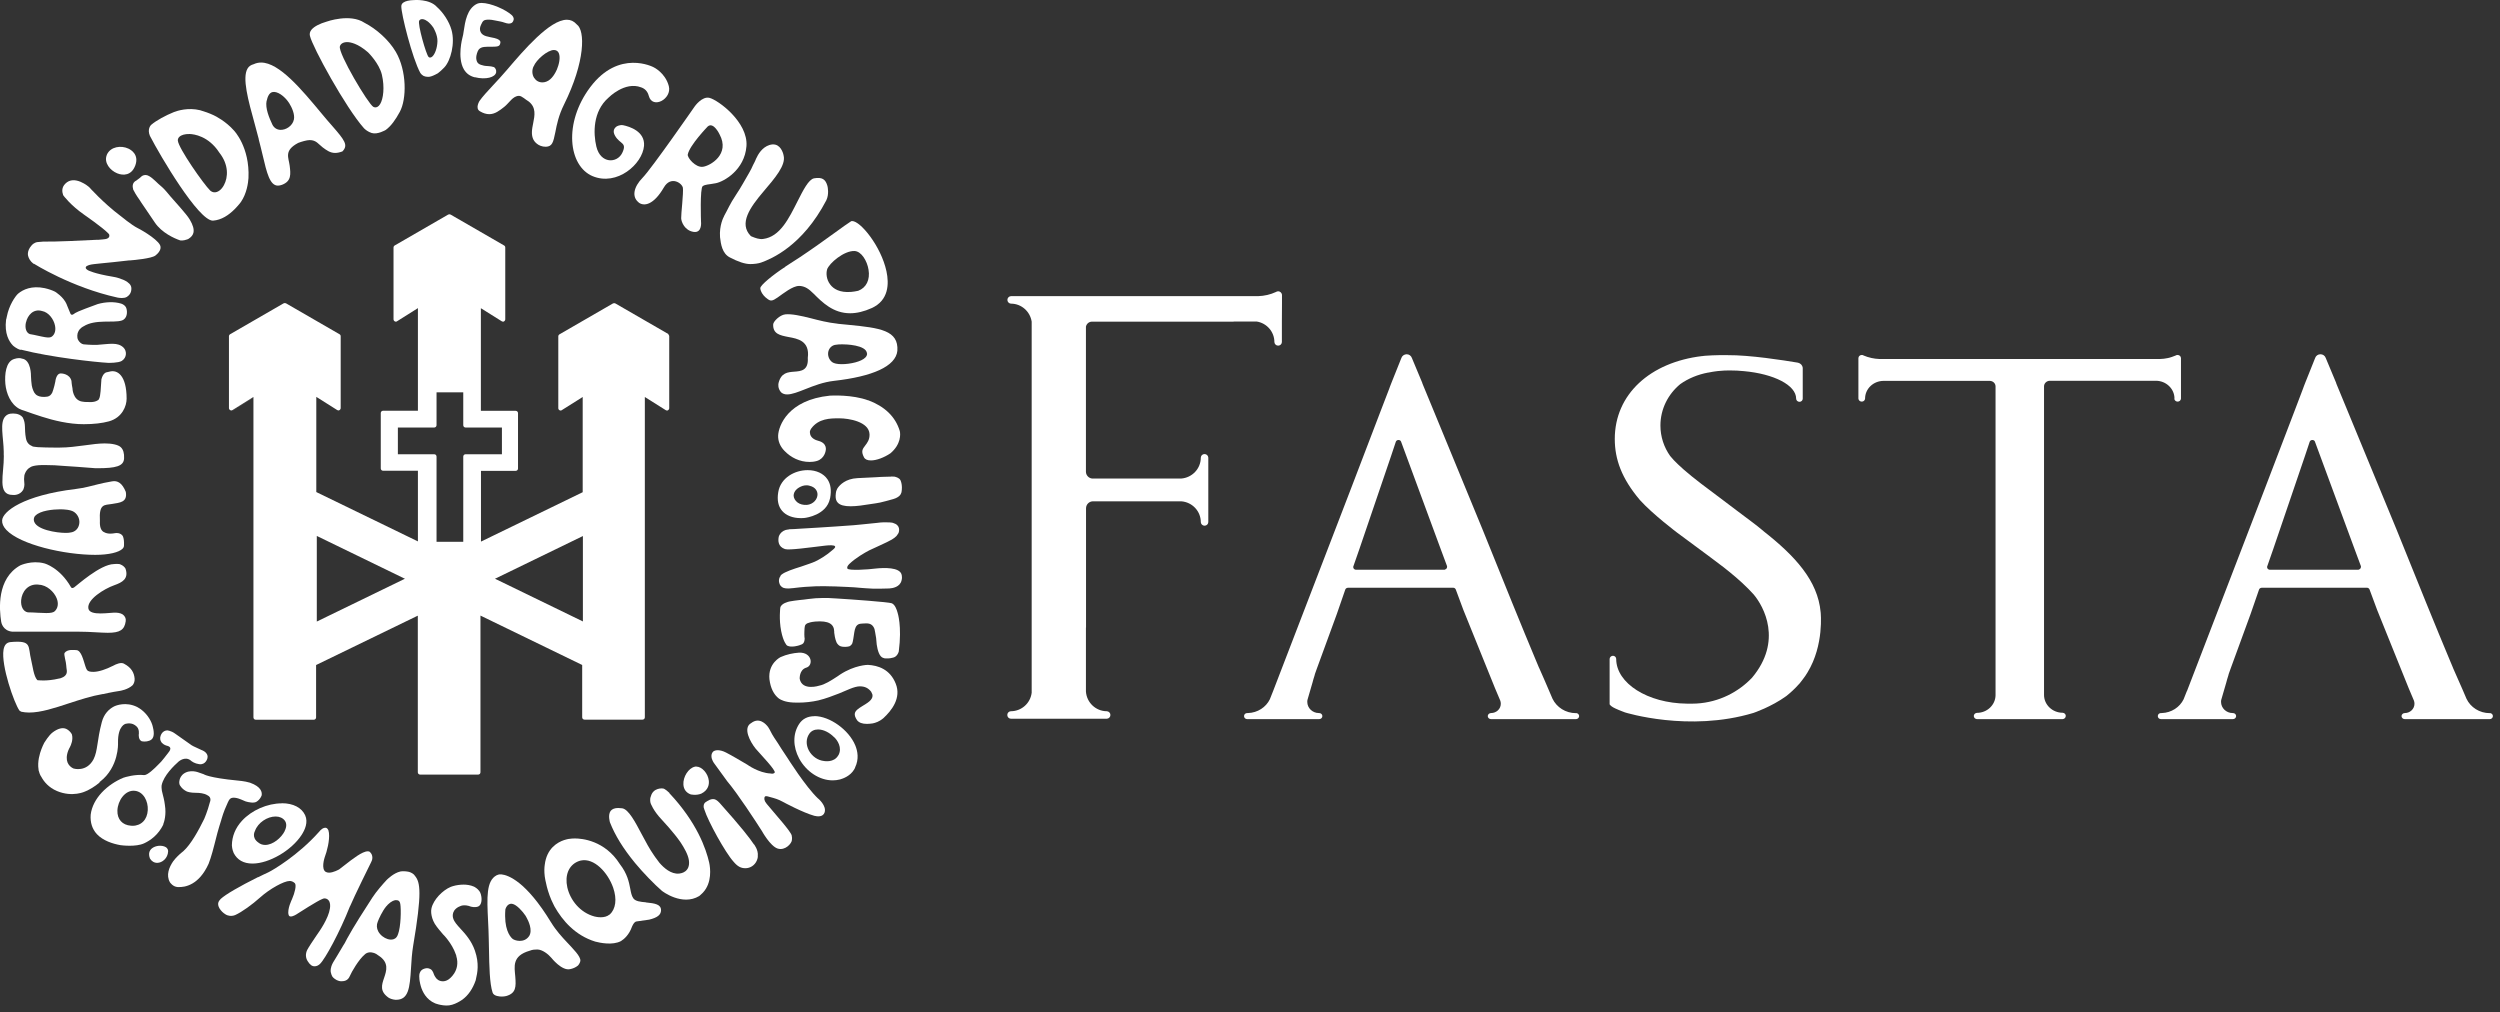 <svg width="247" height="100" viewBox="0 0 247 100" fill="none" xmlns="http://www.w3.org/2000/svg">
<rect x="0" y="0" width="247" height="100" fill="#333333" stroke="none"/>
<path d="M155.71 70.46C154.68 70.46 153.8 69.88 153.39 69.04L153 68.13L152.56 67.11C152.41 66.79 152.26 66.42 152.08 66.02L152.04 65.94C151.94 65.71 151.84 65.46 151.73 65.2C150.51 62.3 148.47 57.27 146.48 52.32L142.16 41.83C142.16 41.83 141.92 41.24 141.62 40.52C141.24 39.61 140.78 38.48 140.6 38.05L140.53 37.88V37.85L139.49 35.36C139.42 35.15 139.21 35 138.98 35C138.75 35 138.53 35.15 138.46 35.36L137.5 37.76C137.45 37.88 137.39 38.02 137.34 38.17C137.31 38.25 137.28 38.33 137.25 38.42L136.4 40.63L133.49 48.24L125.79 68.26C125.79 68.26 125.77 68.3 125.77 68.31L125.46 69.09C125.08 69.87 124.26 70.42 123.3 70.45H123.22C123.05 70.45 122.91 70.58 122.91 70.75C122.91 70.92 123.05 71.05 123.22 71.05H130.33C130.51 71.05 130.65 70.92 130.65 70.75C130.65 70.58 130.51 70.45 130.33 70.45H130.31C129.68 70.45 129.16 69.96 129.16 69.35C129.16 69.28 129.16 69.21 129.18 69.14L129.68 67.42C129.73 67.21 129.8 66.99 129.87 66.77L129.92 66.58C129.97 66.43 130.02 66.28 130.08 66.13L132.08 60.66L132.91 58.26C132.94 58.15 133.05 58.08 133.17 58.07H143.59C143.7 58.07 143.79 58.15 143.83 58.24L144.58 60.26L147.71 68L148.23 69.23C148.26 69.32 148.28 69.42 148.28 69.53C148.28 70.04 147.85 70.45 147.31 70.45C147.14 70.45 146.99 70.59 146.99 70.75C146.99 70.91 147.13 71.05 147.31 71.05H147.33H155.71C155.88 71.05 156.02 70.91 156.02 70.75C156.02 70.59 155.88 70.45 155.71 70.45V70.46ZM142.76 56.29H133.94C133.8 56.27 133.7 56.16 133.7 56.03C133.7 56.02 133.7 56 133.7 55.99L134.32 54.21L137.44 45.05L137.91 43.64C137.95 43.54 138.05 43.47 138.17 43.47C138.29 43.47 138.38 43.53 138.42 43.62L138.97 45.11L142.32 54.19L142.97 55.94C142.97 55.94 142.97 55.98 142.97 56.01C142.97 56.14 142.88 56.25 142.75 56.27L142.76 56.29Z" fill="white"/>
<path d="M246 70.46C244.97 70.46 244.09 69.88 243.69 69.04L243.3 68.13L242.85 67.11C242.71 66.79 242.55 66.42 242.37 66.02L242.34 65.94C242.24 65.71 242.14 65.46 242.03 65.2C240.81 62.3 238.77 57.27 236.78 52.32L232.45 41.83C232.45 41.83 232.21 41.24 231.91 40.52C231.53 39.61 231.07 38.48 230.89 38.05L230.82 37.88V37.85L229.78 35.36C229.71 35.15 229.5 35 229.26 35C229.02 35 228.81 35.15 228.74 35.36L227.78 37.76C227.73 37.88 227.68 38.02 227.62 38.17C227.59 38.25 227.56 38.33 227.53 38.42L226.69 40.63L223.78 48.24L216.08 68.26C216.08 68.26 216.06 68.3 216.05 68.31L215.74 69.09C215.36 69.87 214.54 70.42 213.58 70.45H213.5C213.33 70.45 213.19 70.58 213.19 70.75C213.19 70.92 213.33 71.05 213.5 71.05H220.61C220.78 71.05 220.93 70.92 220.93 70.75C220.93 70.58 220.79 70.45 220.61 70.45H220.59C219.96 70.45 219.44 69.96 219.44 69.35C219.44 69.28 219.44 69.21 219.46 69.14L219.96 67.42C220.01 67.21 220.08 66.99 220.15 66.77L220.2 66.58C220.25 66.43 220.3 66.28 220.36 66.13L222.36 60.66L223.19 58.26C223.22 58.15 223.33 58.08 223.45 58.07H233.87C233.98 58.07 234.07 58.15 234.11 58.24L234.86 60.26L237.98 68L238.5 69.23C238.53 69.32 238.55 69.42 238.55 69.53C238.55 70.04 238.12 70.45 237.59 70.45C237.42 70.45 237.27 70.59 237.27 70.75C237.27 70.91 237.41 71.05 237.59 71.05C237.59 71.05 237.6 71.05 237.61 71.05H245.99C246.16 71.05 246.3 70.91 246.3 70.75C246.3 70.59 246.16 70.45 245.99 70.45L246 70.46ZM233.05 56.29H224.23C224.09 56.27 223.99 56.16 223.99 56.03C223.99 56.02 223.99 56 223.99 55.99L224.61 54.21L227.73 45.05L228.2 43.64C228.24 43.54 228.34 43.47 228.46 43.47C228.58 43.47 228.67 43.53 228.71 43.62L229.26 45.11L232.61 54.19L233.26 55.94C233.26 55.94 233.26 55.98 233.26 56.01C233.26 56.14 233.17 56.25 233.04 56.27L233.05 56.29Z" fill="white"/>
<path d="M174.22 52.46C173.44 51.8 172.56 51.18 171.59 50.44L170.24 49.42C168.6 48.2 167.33 47.25 166.37 46.41C166.16 46.23 165.97 46.05 165.79 45.88C165.49 45.6 165.23 45.32 165.01 45.05C164.4 44.19 164.05 43.15 164.05 42.04C164.05 40.41 164.81 38.94 166.01 37.95C166.8 37.39 167.75 37 168.76 36.81H168.79C168.93 36.78 169.08 36.75 169.22 36.73C169.29 36.72 169.35 36.71 169.42 36.7C169.52 36.68 169.63 36.67 169.73 36.66C170.18 36.61 170.61 36.6 170.85 36.6H170.89C171.38 36.6 171.85 36.62 172.31 36.67C175.26 36.94 177.46 38.05 177.46 39.39C177.46 39.56 177.61 39.7 177.79 39.7C177.97 39.7 178.11 39.56 178.11 39.39V38V36.45C178.11 36.45 178.11 36.41 178.11 36.39C178.11 36.37 178.11 36.35 178.11 36.33C178.08 36.09 177.9 35.9 177.66 35.84C177.63 35.84 177.6 35.83 177.56 35.82C176.25 35.6 172.88 35.07 170.69 35.09C169.47 35.07 168.59 35.14 168.46 35.15C168.38 35.15 168.3 35.17 168.23 35.18C168.19 35.18 168.17 35.18 168.17 35.18C163.04 35.79 159.54 38.95 159.54 43.37C159.54 45.37 160.21 47.26 162.02 49.4C163.29 50.81 165.68 52.61 165.68 52.61L168.3 54.55L168.37 54.6C169.16 55.21 171.16 56.58 172.74 58.18C172.92 58.36 173.09 58.54 173.26 58.73C174.27 59.93 176.14 63.33 173.1 66.96C171.79 68.34 169.88 69.38 167.61 69.51H167.59C167.47 69.51 167.36 69.52 167.24 69.52H166.8C166.8 69.52 166.77 69.52 166.76 69.52H166.66C162.79 69.48 159.68 67.51 159.68 65.1C159.68 64.93 159.53 64.79 159.36 64.79C159.19 64.79 159.04 64.93 159.03 65.1V69.59C159.14 69.75 159.31 69.86 159.58 69.99C159.81 70.1 160.04 70.19 160.27 70.28C160.27 70.28 160.37 70.32 160.56 70.39C160.57 70.39 166.85 72.36 173.23 70.44C173.26 70.43 174.99 69.85 176.49 68.77C176.91 68.43 177.32 68.06 177.7 67.63C177.72 67.61 177.73 67.6 177.75 67.58C177.75 67.58 177.85 67.48 178 67.27C178.03 67.22 178.07 67.18 178.1 67.14C178.28 66.91 178.44 66.68 178.58 66.44C180.24 63.73 179.88 60.49 179.88 60.49C179.6 57.37 177.36 54.93 174.21 52.46H174.22Z" fill="white"/>
<path d="M121.89 31.77H124.18C125.16 31.93 125.91 32.78 125.91 33.8C125.92 33.99 126.08 34.15 126.28 34.15C126.48 34.15 126.64 34 126.65 33.8V31.77C126.65 31.13 126.66 30.49 126.66 29.97C126.66 29.95 126.66 29.94 126.66 29.92C126.66 29.91 126.66 29.89 126.66 29.88V29.16C126.66 28.95 126.49 28.78 126.28 28.78C126.2 28.78 126.12 28.81 126.06 28.85C125.52 29.1 124.93 29.24 124.3 29.26H99.88C99.69 29.27 99.53 29.43 99.53 29.63C99.53 29.83 99.69 29.99 99.88 30C100.92 30 101.78 30.78 101.93 31.78V68.44C101.81 69.47 100.93 70.27 99.87 70.27C99.67 70.28 99.52 70.44 99.52 70.64C99.52 70.84 99.67 71 99.87 71.01H109.36C109.55 71 109.71 70.84 109.71 70.64C109.71 70.44 109.55 70.28 109.36 70.27C108.26 70.27 107.36 69.41 107.29 68.32V62H107.3V53.26V50.22C107.3 49.85 107.59 49.55 107.95 49.53H116.71C117.79 49.61 118.64 50.5 118.64 51.59C118.65 51.78 118.81 51.94 119.01 51.94C119.21 51.94 119.37 51.79 119.38 51.59V49.51V49.38V47.56V47.28V45.21C119.37 45.02 119.21 44.86 119.01 44.86C118.81 44.86 118.65 45.01 118.64 45.21C118.64 46.31 117.78 47.2 116.7 47.28H107.9C107.56 47.24 107.3 46.96 107.29 46.62V32.39C107.29 32.39 107.29 32.3 107.29 32.27C107.35 32 107.57 31.8 107.85 31.78H121.87L121.89 31.77Z" fill="white"/>
<path d="M214.82 39.38C214.83 39.55 214.97 39.68 215.15 39.68C215.33 39.68 215.47 39.55 215.48 39.38V35.39C215.48 35.21 215.33 35.07 215.14 35.07C215.07 35.07 215 35.09 214.94 35.13C214.46 35.34 213.94 35.46 213.39 35.47H185.69C185.14 35.45 184.61 35.33 184.14 35.13C184.08 35.09 184.02 35.07 183.95 35.07C183.76 35.07 183.61 35.21 183.61 35.39V39.38C183.62 39.54 183.76 39.68 183.94 39.68C184.12 39.68 184.26 39.55 184.27 39.38C184.27 38.41 185.09 37.63 186.11 37.63H196.58C196.9 37.63 197.16 37.87 197.16 38.18V68.7C197.14 69.65 196.33 70.43 195.32 70.43C195.15 70.44 195.01 70.58 195.01 70.74C195.01 70.9 195.15 71.04 195.32 71.05H203.79C203.96 71.04 204.1 70.9 204.1 70.73C204.1 70.56 203.96 70.43 203.79 70.42C202.78 70.42 201.95 69.63 201.95 68.66V38.17C201.95 37.87 202.21 37.62 202.53 37.62H213C214.01 37.62 214.84 38.41 214.84 39.38H214.82Z" fill="white"/>
<path d="M25.56 13.76C25.71 14.31 25.83 14.84 25.95 15.33C26.36 17.08 26.66 18.34 27.46 18.34C27.58 18.34 27.72 18.31 27.86 18.26C28.81 17.9 28.72 17.19 28.62 16.37C28.52 15.56 28.03 14.88 29.46 14.12C29.8 13.99 30.31 13.84 30.6 13.84C31.25 13.84 31.47 14.25 31.88 14.56C32.26 14.84 32.61 15.11 33.11 15.11C33.33 15.11 33.56 15.06 33.83 14.96C34.43 14.34 34.07 13.87 32.77 12.38C32.47 12.04 32.13 11.65 31.77 11.21C29.81 8.85 27.59 6.18 25.8 6.18C25.55 6.18 25.3 6.23 25.07 6.34C24.78 6.42 24.59 6.55 24.46 6.77C23.91 7.69 24.52 9.91 25.17 12.26C25.3 12.75 25.44 13.25 25.57 13.76H25.56ZM26.35 9.96C26.43 9.57 26.59 9.18 26.91 9.1C27.36 8.98 28.09 9.45 28.57 10.19C28.85 10.63 29.14 11.31 29.04 11.8C28.91 12.44 28.25 12.85 27.71 12.83C27.36 12.82 27.07 12.63 26.91 12.31C26.6 11.65 26.19 10.69 26.34 9.96H26.35Z" fill="white"/>
<path d="M77.59 26.36C76.41 27.12 75.1 28.19 75.12 28.47V28.52C75.12 28.52 75.17 29.08 75.85 29.55C76.13 29.75 76.29 29.77 76.83 29.39C77.4 28.99 78.31 28.25 78.95 28.25C79.01 28.25 79.07 28.25 79.12 28.26C79.55 28.32 79.88 28.51 80.39 29.02C81.25 29.88 82.32 30.95 83.99 30.95C84.65 30.95 85.37 30.78 86.12 30.44C87.81 29.68 87.85 28.04 87.58 26.79C87.05 24.34 85.02 21.84 84.19 21.84C84.14 21.84 84.09 21.85 84.06 21.88C83.76 22.07 83.2 22.47 82.5 22.98C81.5 23.7 80.27 24.59 79.05 25.4C78.23 25.94 77.77 26.23 77.58 26.35L77.59 26.36ZM81.71 26.63C81.93 25.99 83.4 24.76 84.42 24.8C85.1 24.82 85.67 25.77 85.81 26.64C85.98 27.64 85.59 28.43 84.79 28.73C84.53 28.79 84.3 28.82 84.1 28.84C82.93 28.94 82.33 28.51 82.04 28.13C81.61 27.59 81.62 26.92 81.72 26.63H81.71Z" fill="white"/>
<path d="M16.5 83.79C16.36 83.65 16.11 83.56 15.82 83.56C15.41 83.56 15.03 83.73 14.85 83.99C14.7 84.21 14.69 84.48 14.81 84.81C14.97 85.09 15.23 85.25 15.53 85.25C16.02 85.25 16.58 84.8 16.61 84.12C16.61 83.99 16.58 83.88 16.49 83.8L16.5 83.79Z" fill="white"/>
<path d="M11.57 17.12C12.19 17.38 12.98 17.32 13.34 16.41C13.35 16.38 13.36 16.35 13.38 16.31C13.74 15.26 12.94 14.8 12.68 14.68C11.95 14.34 10.93 14.49 10.57 15.26C10.55 15.3 10.54 15.33 10.53 15.37C10.28 16.09 10.87 16.83 11.57 17.12Z" fill="white"/>
<path d="M63.09 20C63.62 20.42 64.58 20.26 65.59 18.52C66.27 17.34 67.39 18.08 67.47 18.56C67.54 19.04 67.28 21.21 67.3 21.57C67.32 21.93 67.64 22.77 68.52 22.91C69.41 23.05 69.26 21.88 69.26 21.88C69.26 21.88 69.14 18.58 69.43 18.39C69.72 18.2 69.97 18.25 70.73 18.1C71.5 17.95 73.57 16.81 73.75 14.44C73.93 12.07 70.95 9.88 70.1 9.67C69.36 9.48 68.64 10.51 68.64 10.51C68.64 10.51 64.39 16.64 63.49 17.56C62.59 18.48 62.41 19.45 63.09 19.99V20ZM69.93 12.49C70.5 12.01 71.09 13.27 71.09 13.27C72.16 15.24 70.17 16.39 69.44 16.48C68.71 16.57 67.9 15.58 67.95 15.27C68.12 14.36 69.92 12.5 69.92 12.5L69.93 12.49Z" fill="white"/>
<path d="M71.54 21.36C71.5 21.43 71.05 22.25 71.14 23.44C71.22 24.12 71.35 25.04 72.1 25.43C72.92 25.86 73.6 26.09 74.13 26.09C74.54 26.09 74.94 26.03 75.2 25.94C76.2 25.58 79.28 24.31 81.64 19.79C81.93 19.18 81.78 18.49 81.75 18.37C81.56 17.7 81.22 17.48 80.42 17.62C79.88 17.74 79.36 18.78 78.8 19.88C77.94 21.58 77.07 23.4 75.39 23.61C75.02 23.66 74.63 23.52 74.23 23.35L74.17 23.31C72.98 22.09 74.08 20.51 75.46 18.89C76.54 17.62 77.67 16.32 77.42 15.36C77.41 15.3 77.39 15.25 77.38 15.19C77.27 14.83 76.93 14.04 76.01 14.33C75.31 14.56 74.91 15.21 74.69 15.7C74.63 15.89 74.41 16.29 74.41 16.29C74.3 16.56 74.16 16.82 74 17.1C73.65 17.69 73.24 18.47 72.71 19.26C72.09 20.19 71.93 20.65 71.53 21.36H71.54Z" fill="white"/>
<path d="M68.79 75.73C68.79 75.73 68.69 75.73 68.65 75.75C68.02 75.89 67.47 76.75 67.52 77.52C67.55 77.98 67.79 78.31 68.22 78.48C68.25 78.49 68.77 78.62 69.29 78.41C70.01 78.05 70.07 77.47 70.03 77.12C69.95 76.41 69.35 75.74 68.8 75.74L68.79 75.73Z" fill="white"/>
<path d="M25.01 39.29L23.04 40.53C23.04 40.53 22.96 40.57 22.91 40.57C22.87 40.57 22.83 40.57 22.8 40.54C22.8 40.54 22.87 40.57 22.91 40.57C22.95 40.57 23 40.56 23.03 40.53L25 39.29L25.09 39.23L25 39.28L25.01 39.29Z" fill="white"/>
<path d="M21.01 21.8H21.04C21.89 21.74 22.61 21.24 23.18 20.67C23.25 20.59 23.35 20.49 23.48 20.35C23.6 20.22 23.7 20.09 23.8 19.96C24.38 19.12 24.52 18.07 24.55 17.59C24.69 14.51 23.11 12.89 23.11 12.89C22.32 11.99 21.3 11.47 21.1 11.38C20.65 11.17 20.19 11.01 19.77 10.89C18.59 10.6 17.53 10.94 17.19 11.07C16.37 11.4 15.44 11.9 14.93 12.34C14.87 12.4 14.54 12.77 14.81 13.42C15.85 15.44 19.61 21.8 21.03 21.8H21.01ZM17.71 13.53C17.91 13.33 18.28 13.23 18.73 13.24C19.15 13.25 20.6 13.43 21.67 15.08C22.62 16.28 22.54 17.52 22.13 18.28C21.89 18.74 21.52 19.02 21.18 19C21.03 19 20.89 18.93 20.77 18.83C20.12 18.2 17.63 14.64 17.57 13.89C17.56 13.76 17.61 13.63 17.71 13.53Z" fill="white"/>
<path d="M36.72 13.14C37.3 13.32 38.09 12.85 38.11 12.84C38.65 12.44 39.07 11.84 39.49 11.07C40.2 9.79 40.19 6.98 39.11 5.13C38.43 3.96 37.17 2.84 36.01 2.25C34.6 1.31 32.31 2.12 32.23 2.15C31.62 2.33 31.05 2.6 30.77 2.94C30.62 3.13 30.57 3.33 30.62 3.54C30.87 4.65 34.16 10.65 35.96 12.67C36.1 12.81 36.35 13.02 36.72 13.14ZM34.29 4.16C34.6 4.16 35.34 4.28 36.36 5.17C36.42 5.23 37.46 6.26 37.73 7.38C38.02 8.62 37.87 9.77 37.56 10.28C37.4 10.55 37.21 10.61 37.09 10.61C37.02 10.61 36.95 10.59 36.89 10.56C36.39 10.3 33.39 5.25 33.58 4.58C33.65 4.32 33.92 4.16 34.3 4.16H34.29Z" fill="white"/>
<path d="M42.01 7.56C42.31 7.6 42.47 7.68 43.26 7.24C43.47 7.09 43.67 6.89 43.89 6.67C44.53 6 44.98 4.27 44.61 2.96C44.38 2.13 43.79 1.24 43.17 0.69C42.45 -0.12 40.92 -1.83005e-06 40.86 0.01C40.45 0.02 40.06 0.1 39.84 0.26C39.72 0.35 39.66 0.46 39.65 0.6C39.62 1.34 40.74 5.77 41.52 7.19C41.54 7.22 41.72 7.51 42.01 7.55V7.56ZM41.43 2.03C41.5 1.9 41.67 1.86 41.86 1.91C42.02 1.95 42.39 2.12 42.81 2.72C42.83 2.76 43.24 3.44 43.22 4.07C43.2 4.76 42.97 5.34 42.73 5.57C42.61 5.69 42.5 5.69 42.44 5.68C42.41 5.68 42.37 5.65 42.34 5.62C42.11 5.41 41.23 2.35 41.42 2.03H41.43Z" fill="white"/>
<path d="M46.92 7.63C48 7.9 48.93 7.64 49.02 7.15C49.06 6.93 48.94 6.68 48.77 6.62C48.45 6.51 48.02 6.54 47.82 6.49C47.37 6.38 47.09 6.31 47.05 5.74C47.03 5.51 47.18 5.02 47.31 4.88C47.58 4.58 48.03 4.62 48.56 4.62C49.27 4.62 49.39 4.56 49.44 4.2C49.47 4.03 49.26 3.85 48.86 3.76C48.25 3.62 47.7 3.6 47.49 3.17C47.39 2.96 47.39 2.74 47.52 2.46C47.72 2.04 47.76 1.94 48.34 1.94C48.61 1.94 49.14 2.08 49.42 2.12C49.69 2.16 50.04 2.33 50.25 2.33C50.59 2.33 50.69 2.17 50.74 1.98C50.81 1.76 50.64 1.57 50.58 1.51C50.01 0.97 48.5 0.29 47.57 0.29C47.39 0.29 47.25 0.32 47.14 0.37C46.14 0.84 45.95 2.17 45.82 3.04C45.78 3.33 45.74 3.56 45.69 3.72C45.69 3.72 45.15 5.68 45.83 6.85C46.07 7.26 46.43 7.52 46.91 7.64L46.92 7.63Z" fill="white"/>
<path d="M48.7 8.44C48.16 9.02 47.67 9.55 47.37 9.98C47.37 9.99 46.92 10.7 47.41 10.99C47.74 11.19 48.05 11.28 48.34 11.28C48.9 11.28 49.35 10.93 49.83 10.55C50.3 10.18 50.67 9.47 51.28 9.47C51.56 9.47 51.95 9.87 52.24 10.03C52.99 10.62 52.83 11.41 52.68 12.16C52.56 12.75 52.45 13.33 52.72 13.83C52.78 13.94 53.14 14.5 53.93 14.5C54.56 14.47 54.66 14.09 54.87 13.05C55.01 12.32 55.19 11.41 55.72 10.34C57.84 6.07 57.82 3 56.99 2.42L56.96 2.39C56.69 2.09 56.38 1.95 56.01 1.95C54.32 1.95 51.77 4.93 50.09 6.9C49.61 7.46 49.14 7.97 48.72 8.42L48.7 8.44ZM52.73 6.55C52.97 5.92 54.09 4.94 54.73 4.94C54.95 4.94 55.13 5.05 55.21 5.25C55.39 5.69 55.23 6.37 55.02 6.87C54.89 7.16 54.54 7.87 53.97 8.07C53.84 8.12 53.71 8.14 53.58 8.14C53.25 8.14 52.96 7.98 52.77 7.69C52.56 7.36 52.54 6.92 52.72 6.55H52.73Z" fill="white"/>
<path d="M58.54 17.4C60.96 18.42 63.48 16.21 63.63 14.41C63.74 12.98 62.2 12.5 61.56 12.37C61.23 12.31 60.93 12.49 60.93 12.49C60.7 12.65 60.49 12.93 60.77 13.42C61.26 14.27 61.98 14.05 61.48 15.1C60.98 16.15 59.33 16.2 58.92 14.48C58.61 13.18 58.56 11.01 60.12 9.65C60.12 9.65 61.73 8.01 63.34 8.63C63.67 8.74 63.97 8.98 64.1 9.47C64.46 10.83 66.41 9.78 66.08 8.51C65.73 7.18 64.57 6.64 64.57 6.64C64.57 6.64 61.16 4.82 58.31 8.62C55.67 12.14 56.14 16.39 58.56 17.41L58.54 17.4Z" fill="white"/>
<path d="M82.75 31.98C81.8 31.88 80.9 31.65 80.1 31.44C79.15 31.2 78.18 30.99 77.58 31.06C77.04 31.12 76.4 31.76 76.39 32.05C76.36 32.99 77.04 33.13 77.92 33.3C78.78 33.46 80.03 33.66 79.81 35.36C79.89 36.61 79.14 36.67 78.49 36.72C77.82 36.77 77.18 36.82 76.92 37.84C76.89 37.98 76.84 38.38 77.17 38.76C77.33 38.9 77.52 38.97 77.77 38.97C78.24 38.97 78.85 38.73 79.56 38.45C80.39 38.12 81.34 37.75 82.39 37.63C86.2 37.2 88.5 36.2 88.66 34.66C88.79 32.64 86.98 32.4 83.8 32.09C83.47 32.06 83.13 32.02 82.78 31.99L82.75 31.98ZM85.67 34.92C85.67 35.02 85.65 35.17 85.5 35.32C85.11 35.73 84.01 35.98 83.17 35.98C82.72 35.98 82.4 35.91 82.22 35.78C81.89 35.53 81.74 35.09 81.85 34.69C81.95 34.34 82.24 34.09 82.6 34.06C82.74 34.03 82.97 34.02 83.23 34.02C83.47 34.02 85.62 34.05 85.66 34.94L85.67 34.92Z" fill="white"/>
<path d="M85.79 39.56C84.2 38.97 82.16 39.08 81.99 39.09C77.84 39.51 76.92 42.08 76.88 43.03C76.86 43.57 77.07 44.1 77.5 44.54C78.14 45.21 79.01 45.64 79.99 45.64C80.19 45.64 80.45 45.62 80.72 45.54C81.49 45.3 81.58 44.51 81.58 44.51C81.58 44.51 81.78 43.79 80.84 43.55C80.14 43.37 80.03 42.96 80.02 42.75C80.02 42.73 80.02 42.71 80.02 42.68C80.02 42.65 80.02 42.62 80.02 42.62C80.04 42.53 80.08 42.44 80.14 42.35C80.87 41.34 82.03 41.33 82.88 41.33H82.93C83.86 41.33 85.86 41.66 85.91 42.9C85.93 43.44 85.68 43.76 85.48 44.02C85.22 44.36 85.05 44.58 85.36 45.18C85.47 45.39 85.7 45.49 86.05 45.49C86.61 45.49 87.36 45.2 87.97 44.79C89.04 43.89 88.97 42.88 88.9 42.59C88.47 41.16 87.4 40.15 85.77 39.54L85.79 39.56Z" fill="white"/>
<path d="M79.79 46.45C78.53 46.45 77.12 47.2 76.89 48.63C76.76 49.41 76.89 50.03 77.27 50.47C77.66 50.93 78.32 51.19 79.11 51.19C79.25 51.19 79.38 51.19 79.52 51.17C79.66 51.15 81.65 50.89 82 49.27C82 49.24 82.01 49.22 82.02 49.19C82.16 48.44 82.07 47.82 81.75 47.35C81.36 46.78 80.65 46.45 79.8 46.45H79.79ZM79.69 49.88C79.36 49.91 79.03 49.82 78.79 49.64C78.56 49.46 78.42 49.22 78.41 48.97C78.41 48.76 78.5 48.52 78.73 48.32C78.73 48.32 79.33 47.78 80.01 48C80.55 48.13 80.76 48.51 80.77 48.83C80.78 49.3 80.38 49.83 79.69 49.89V49.88Z" fill="white"/>
<path d="M47.2 87.86C47.12 87.78 47.02 87.71 46.92 87.65C46.89 87.63 46.86 87.62 46.83 87.6C46.48 87.44 46.07 87.4 45.81 87.4C45.46 87.4 45.09 87.45 44.75 87.55C44.68 87.57 44.61 87.6 44.54 87.62C43.72 87.96 42.82 88.89 42.63 89.74C42.62 89.81 42.61 89.88 42.6 89.95V89.99C42.6 89.99 42.54 90.78 43.16 91.57C43.29 91.75 43.45 91.93 43.66 92.18L43.75 92.29C43.75 92.29 44.65 93.15 45.05 94.33C45.06 94.36 45.07 94.39 45.08 94.42V94.45C45.54 95.95 44.33 96.76 44.33 96.76C43.84 97.1 43.42 96.9 43.3 96.83L43.28 96.81C42.97 96.62 42.84 96.18 42.84 96.18C42.8 96.06 42.75 95.98 42.71 95.92C42.71 95.92 42.69 95.88 42.65 95.84C42.63 95.82 42.62 95.81 42.62 95.81C42.5 95.71 42.25 95.58 41.88 95.72C41.56 95.84 41.46 96.09 41.43 96.3C41.41 96.46 41.43 96.58 41.43 96.58C41.43 96.7 41.44 96.81 41.46 96.92C41.49 97.1 41.53 97.28 41.58 97.45C41.74 97.99 42.12 98.77 42.99 99.13C43.02 99.14 43.04 99.15 43.07 99.16C43.15 99.19 43.24 99.22 43.34 99.24C43.59 99.3 43.98 99.38 44.38 99.33C44.78 99.28 45.19 99.07 45.44 98.92C45.52 98.88 45.59 98.83 45.66 98.78C45.68 98.77 45.69 98.76 45.69 98.76C46.27 98.33 46.71 97.69 47 96.85L47.03 96.7C47.16 96.14 47.37 95.21 46.92 93.92C46.58 92.94 45.98 92.28 45.5 91.76C45.16 91.39 44.88 91.08 44.78 90.75C44.78 90.75 44.51 90.07 45.25 89.63C45.28 89.61 45.31 89.6 45.35 89.58C45.37 89.58 45.38 89.56 45.4 89.56C45.42 89.56 45.43 89.55 45.45 89.54C45.45 89.54 45.83 89.3 46.54 89.58C46.65 89.61 46.86 89.65 47.13 89.6C47.54 89.52 47.62 89.03 47.56 88.6C47.51 88.29 47.44 88.09 47.22 87.88L47.2 87.86Z" fill="white"/>
<path d="M27.85 79.37C26.41 79.37 24.86 80.05 23.9 81.1C23.25 81.81 22.92 82.64 22.91 83.52C22.91 83.57 22.93 83.92 23.09 84.28C23.44 84.96 24.06 85.32 24.95 85.32C26.58 85.32 28.8 84.03 29.8 82.49C30.13 81.98 30.46 81.24 30.15 80.55C29.81 79.8 28.97 79.36 27.85 79.36V79.37ZM28.13 82.11C27.8 82.77 26.97 83.48 26.2 83.48C25.94 83.48 25.71 83.4 25.52 83.24C24.81 82.74 25.19 82.1 25.19 82.1C25.48 81.27 26.42 80.67 27.23 80.67C27.62 80.67 27.95 80.82 28.14 81.08C28.33 81.34 28.33 81.7 28.12 82.11H28.13Z" fill="white"/>
<path d="M2.04 34.55C2.04 34.55 2.06 34.55 2.07 34.55H2.09C5.06 35.31 9.43 35.78 10.68 35.85C10.75 35.85 11.68 35.87 12.03 35.66C12.56 35.32 12.53 34.67 12.21 34.35C11.64 33.78 10.81 33.99 9.62 34.07C9.45 34.08 9.26 34.07 9.07 34.07C9.07 34.07 8.45 34.05 8.25 34.02C8.05 33.99 7.83 33.8 7.71 33.57C7.59 33.34 7.63 32.94 7.73 32.77C7.89 32.4 8.26 32.24 8.26 32.24C9.41 31.51 11.19 31.93 12.02 31.67C12.6 31.49 12.59 30.79 12.49 30.48C12.41 30.19 12.15 30.06 11.98 30C11.27 29.78 10.41 29.83 9.66 30.04C7.55 30.81 7.52 30.86 7.25 31.05C7.06 31.18 6.97 31.01 6.97 31.01C6.87 30.75 6.72 30.39 6.59 30.09V30.07C6.27 29.32 5.46 28.83 5.44 28.82C5.16 28.68 4.82 28.56 4.42 28.47C3.13 28.2 2.28 28.6 1.78 29.02C1.52 29.26 0.89 30.14 0.67 31.3C0.65 31.41 0.63 31.51 0.6 31.59C0.43 32.96 0.89 33.74 1.28 34.14C1.28 34.14 1.62 34.46 2.03 34.57L2.04 34.55ZM2.57 31.85C2.72 31.16 3.29 30.47 4.16 30.73C4.81 30.85 5.31 31.55 5.43 32.15C5.53 32.62 5.43 33.02 5.13 33.25C5 33.35 4.8 33.37 4.43 33.31C4.23 33.28 4 33.22 3.75 33.17C3.48 33.11 3.21 33.05 2.95 33.01C2.59 32.88 2.44 32.41 2.56 31.86L2.57 31.85Z" fill="white"/>
<path d="M7.76 62.41C8.38 62.41 8.96 62.44 9.47 62.47C9.89 62.49 10.29 62.52 10.64 62.52C11.86 62.52 12.3 62.23 12.42 61.38C12.46 61.09 12.35 60.95 12.25 60.82C12.1 60.64 11.83 60.55 11.48 60.53C10.91 60.49 8.86 60.92 8.73 60.11C8.58 59.24 10.25 58.19 11.29 57.82C12.08 57.54 12.74 57.19 12.4 56.18C12.21 55.84 11.8 55.73 11.8 55.73C11.52 55.7 11.26 55.73 11.26 55.73C9.9 55.75 7.57 57.87 7.33 58.03C7.09 58.19 7.01 58.01 7.01 58.01C5.91 56.08 4.42 55.67 4.37 55.66C3.13 55.33 2 55.86 2 55.86C-0.33 57.16 -0.08 60.21 0.12 61.44C0.13 61.52 0.29 62.33 1.22 62.41H7.76ZM3.83 57.77C4.63 57.79 5.35 58.48 5.6 59.11C5.8 59.61 5.73 60.07 5.42 60.38C5.29 60.51 5.04 60.57 4.58 60.57C4.33 60.57 4.04 60.55 3.74 60.54C3.41 60.52 3.07 60.5 2.75 60.5C2.29 60.42 2.04 59.92 2.09 59.29C2.16 58.5 2.73 57.64 3.83 57.76V57.77Z" fill="white"/>
<path d="M3.34 26.05C3.34 26.05 7.06 28.4 11.61 29.4C11.77 29.43 12.25 29.51 12.54 29.33C12.77 29.18 12.99 28.93 12.98 28.49C12.98 28.31 12.9 28.15 12.78 28.03C12.72 27.97 12.65 27.91 12.58 27.86C12.28 27.65 11.98 27.57 11.98 27.57C11.79 27.51 11.65 27.42 11.14 27.34C9.32 27.04 8.73 26.72 8.71 26.71C8.39 26.53 8.48 26.4 8.48 26.4C8.5 26.32 8.59 26.26 8.71 26.22C8.71 26.22 8.81 26.19 8.86 26.17C9.25 26.06 10.37 26.01 12.73 25.73C12.75 25.73 12.79 25.73 12.82 25.73C13.32 25.69 14.95 25.54 15.35 25.25C15.93 24.8 15.86 24.43 15.86 24.43C15.92 23.87 14.16 22.81 13.59 22.53C13.02 22.25 11.89 21.32 11.89 21.32C10.21 20.06 8.8 18.48 8.8 18.48C8.8 18.48 7.35 17.21 6.44 18.16C6.1 18.51 6.11 18.91 6.24 19.28C6.26 19.32 6.97 20.28 8.31 21.21C8.31 21.21 10.13 22.47 10.67 23.03L10.69 23.05C10.75 23.11 10.78 23.15 10.78 23.15C10.94 23.59 10.35 23.63 10.35 23.63C10.28 23.64 10.21 23.65 10.11 23.66H10.09C9.99 23.67 9.88 23.68 9.75 23.69C9.7 23.69 9.65 23.69 9.6 23.69C8.4 23.75 5.41 23.9 4.27 23.87C4.08 23.89 3.89 23.9 3.69 23.92C3.69 23.92 3.38 23.94 3.11 24.26C2.6 24.84 2.79 25.32 2.79 25.32C2.84 25.51 2.97 25.8 3.32 26.07L3.34 26.05Z" fill="white"/>
<path d="M63.82 89.15C63.26 89.1 62.78 89.05 62.57 88.75C62.4 88.51 62.34 88.18 62.27 87.81C62.14 87.15 61.99 86.34 61.24 85.37C59.75 83.02 57.47 82.84 56.81 82.84C56.61 82.84 56.42 82.85 56.25 82.88C56.25 82.88 56.14 82.88 55.98 82.93C55.89 82.95 55.81 82.97 55.73 83C55.08 83.22 54.01 83.82 53.82 85.45C53.78 85.71 53.76 86.09 53.82 86.59C53.86 86.85 54.06 88.16 54.69 89.37C54.71 89.41 54.73 89.45 54.75 89.49C54.76 89.52 54.78 89.54 54.79 89.57C55.57 90.95 56.83 92.42 58.81 93.03C59.26 93.15 60.52 93.42 61.35 92.98C61.69 92.77 62.16 92.34 62.44 91.56C62.44 91.56 62.63 91.07 62.88 91.04C63.12 91 64.14 90.86 64.14 90.86C64.93 90.67 65.31 90.39 65.31 89.93C65.31 89.35 64.72 89.25 63.82 89.16V89.15ZM60.23 90.35C59.74 90.77 58.94 90.6 58.74 90.55C57.31 90.17 56.33 88.92 56.05 87.67C55.79 86.49 56.18 85.51 57.08 85.12C57.18 85.08 57.28 85.04 57.39 85.02C58.69 84.74 60.05 86.19 60.58 87.7C60.97 88.83 60.84 89.8 60.24 90.36L60.23 90.35Z" fill="white"/>
<path d="M80.47 70.76C79.8 70.76 79.29 71.02 78.96 71.52C78.32 72.49 78.33 73.77 78.96 74.95C79.67 76.25 80.97 77.1 82.27 77.1C82.51 77.1 82.75 77.07 82.99 77.01C83.31 76.92 84 76.67 84.38 76.04C84.42 75.98 84.45 75.92 84.48 75.86V75.83C84.88 75.01 84.74 74.22 84.5 73.64C83.86 72.1 81.97 70.75 80.46 70.75L80.47 70.76ZM82.82 74.63C82.4 75.38 81.43 75.19 81.43 75.19C80.81 75.13 80.23 74.73 79.91 74.14C79.62 73.58 79.63 72.98 79.95 72.51C80.14 72.22 80.45 72.07 80.83 72.07C81.36 72.07 81.96 72.38 82.38 72.81H82.39C82.73 73.11 83.25 73.88 82.83 74.63H82.82Z" fill="white"/>
<path d="M85.74 65.69C85.74 65.69 84.45 65.69 82.98 66.66C82.95 66.68 82.91 66.7 82.88 66.73C82.84 66.75 82.81 66.78 82.78 66.8C82.11 67.24 81.48 67.64 80.95 67.74C80.95 67.74 79.26 68.3 79.01 67.07C79.01 67.07 78.95 66.17 79.67 65.96C80.38 65.75 80.24 64.44 78.96 64.48C78.36 64.52 77.7 64.66 77.15 64.91C77.13 64.91 75.86 65.52 76.02 67.11C76.13 67.99 76.45 68.63 76.96 69.02C77.16 69.16 77.59 69.37 78.37 69.41C78.52 69.41 78.68 69.42 78.85 69.42C79.54 69.42 80.23 69.34 80.85 69.2C81.6 69.02 82.28 68.75 82.88 68.52C83.61 68.23 84.4 67.81 84.95 67.81C85.42 67.81 85.77 67.96 86.07 68.34L86.19 68.6C86.32 69.17 85.6 69.5 85.17 69.78C84.85 69.98 84.52 70.19 84.46 70.47C84.42 70.66 84.49 70.88 84.68 71.16C84.87 71.4 85.19 71.52 85.65 71.52C85.84 71.52 86.03 71.5 86.23 71.47C86.49 71.42 86.88 71.29 87.25 70.98C88.12 70.19 89.06 68.95 88.5 67.55C87.94 66.12 86.74 65.74 85.75 65.69H85.74Z" fill="white"/>
<path d="M88.04 47.09C87.82 47.09 87.57 47.1 87.32 47.11C87.22 47.11 87.13 47.11 87.03 47.12C87.03 47.12 86.3 47.17 84.71 47.24C83.55 47.3 82.98 47.9 82.76 48.22C82.76 48.22 82.67 48.35 82.62 48.52C82.6 48.59 82.59 48.66 82.58 48.73C82.58 48.73 82.58 48.75 82.58 48.76C82.58 48.83 82.57 48.89 82.56 48.97C82.55 49.28 82.62 49.51 82.78 49.67C83.01 49.91 83.42 50.02 84.04 50.02C84.66 50.02 85.35 49.91 85.97 49.81C86.16 49.78 86.34 49.75 86.51 49.73C86.67 49.71 86.82 49.68 86.96 49.65C87.13 49.62 87.86 49.42 88.25 49.31C88.33 49.29 88.63 49.2 88.85 49C89.09 48.77 89.08 48.56 89.1 48.37C89.13 48.05 89.08 47.74 89 47.53C89 47.52 88.99 47.5 88.98 47.48C88.97 47.46 88.96 47.44 88.95 47.42C88.83 47.21 88.52 47.12 88.36 47.09C88.27 47.09 88.16 47.08 88.04 47.08V47.09Z" fill="white"/>
<path d="M89.08 56.81V56.78C88.9 56.02 87.32 56.09 86.53 56.17C85.81 56.27 83.83 56.4 83.72 56.17C83.66 56.03 83.77 55.87 83.86 55.78C83.86 55.78 83.87 55.76 83.88 55.75C84.53 55.12 85.43 54.61 85.89 54.37C86.48 54.08 87.58 53.62 88.11 53.31C88.3 53.2 88.45 53.08 88.56 52.97C88.57 52.95 88.68 52.83 88.77 52.67C88.77 52.67 89.04 52.06 88.47 51.76C88.3 51.68 88.15 51.64 88.15 51.64C88.01 51.61 87.74 51.61 87.72 51.61H87.68C87.16 51.58 86.67 51.66 86.66 51.66C86.24 51.71 85.59 51.77 85.09 51.82C84.86 51.84 84.61 51.86 84.35 51.89C82.15 52.06 78.96 52.24 78.96 52.24C78.57 52.28 78.35 52.27 77.98 52.29C77.9 52.29 78 52.3 77.93 52.31H77.89C77.11 52.38 76.94 53.02 76.94 53.03C76.86 53.43 76.87 54.02 77.56 54.25C77.98 54.38 79.98 54.09 81.43 53.92C81.49 53.92 81.55 53.91 81.61 53.9C81.9 53.87 82.45 53.83 82.51 53.99C82.55 54.07 82.43 54.2 82.28 54.32C81.65 54.88 80.99 55.26 80.51 55.49C80.42 55.53 79.78 55.78 79.12 55.99C78.43 56.2 77.53 56.5 77.22 56.77H77.21C77.21 56.77 77.14 56.85 77.11 56.89V56.92C77 57.06 76.9 57.3 77 57.62C77.05 57.83 77.19 57.97 77.36 58.06C77.43 58.09 77.7 58.2 78.31 58.11H78.33C80.04 57.89 81.37 57.9 82.03 57.93C82.03 57.93 82.69 57.93 83.71 57.99C84.19 58.01 84.65 58.04 85.02 58.08C85.02 58.08 86.03 58.16 86.25 58.16C86.88 58.16 87.43 58.16 87.86 58.14C88.2 58.12 88.91 58 89.07 57.36C89.14 57.14 89.11 56.9 89.09 56.8L89.08 56.81Z" fill="white"/>
<path d="M88.1 59.6C87.74 59.48 84.16 59.22 82.66 59.13C82.37 59.11 82.08 59.09 81.78 59.08H81.77C81.62 59.08 81.47 59.08 81.32 59.08C80.8 59.08 80.32 59.12 79.88 59.18C79.88 59.18 79.7 59.2 79.42 59.24C79.42 59.24 78.64 59.31 78.03 59.42C77.92 59.44 77.15 59.61 77.09 60.06C77.09 60.06 76.95 61.2 77.18 62.35C77.39 63.41 77.71 63.74 77.76 63.78C77.92 63.86 78.09 63.89 78.26 63.88C78.26 63.88 78.68 63.89 79.17 63.68C79.17 63.68 79.21 63.67 79.22 63.66H79.23C79.23 63.66 79.28 63.63 79.3 63.61C79.3 63.61 79.35 63.57 79.37 63.55C79.37 63.55 79.39 63.52 79.4 63.5C79.47 63.39 79.49 63.26 79.5 63.13V63.11C79.5 63.11 79.5 63.02 79.48 62.95C79.45 62.66 79.49 62.06 79.49 62.06C79.5 61.98 79.51 61.92 79.52 61.87C79.57 61.61 79.86 61.55 79.86 61.55C80.09 61.46 80.4 61.42 80.54 61.41C81.89 61.3 82.4 61.66 82.42 62.39V62.43C82.42 62.43 82.42 62.48 82.42 62.5C82.44 62.7 82.5 63.12 82.65 63.47C82.68 63.54 82.76 63.66 82.91 63.78C82.99 63.83 83.09 63.88 83.2 63.89C83.4 63.92 83.66 63.92 83.9 63.86C83.98 63.83 84.11 63.75 84.2 63.58C84.26 63.46 84.35 62.86 84.41 62.44C84.47 62.1 84.56 61.76 84.89 61.65C84.99 61.61 85.48 61.59 85.58 61.59C86.06 61.58 86.28 61.82 86.4 62.15C86.42 62.23 86.5 62.64 86.56 63.03C86.56 63.12 86.6 63.56 86.62 63.68C86.7 64.23 86.88 64.92 87.29 65.01C87.35 65.04 87.42 65.05 87.5 65.05C87.87 65.08 88.16 64.99 88.16 64.99C88.67 64.93 88.8 64.36 88.8 64.36C89.13 61.82 88.68 60.54 88.68 60.53C88.6 60.23 88.42 59.7 88.07 59.59L88.1 59.6Z" fill="white"/>
<path d="M80.83 78.9C79.59 77.73 77.8 74.88 77.8 74.88C77.6 74.58 77.41 74.29 77.23 74.02C77.08 73.75 76.58 73.02 76.49 72.88C76.15 72.36 76.13 72.19 75.89 71.83C75.65 71.51 75.01 70.84 74.23 71.43C73.36 71.9 74.11 73.29 74.66 73.97C75.13 74.52 76.68 76.12 76.54 76.33C76.46 76.46 76.26 76.45 76.13 76.42C74.96 76.37 73.82 75.54 73.82 75.54C73.26 75.21 72.3 74.64 71.73 74.35C71.4 74.18 71.14 74.13 70.93 74.12C70.66 74.11 70.49 74.23 70.49 74.23C70.37 74.33 70.23 74.54 70.32 74.93C70.32 74.95 70.42 75.22 70.52 75.36L71.85 77.19C72.9 78.43 74.66 81.14 75.28 82.11C75.28 82.11 76.1 83.61 76.84 83.84C77.59 84.07 78.23 83.31 78.24 83C78.26 82.86 78.26 82.71 78.22 82.54C78.11 82.12 76.73 80.6 75.8 79.48C75.8 79.48 75.72 79.39 75.69 79.34C75.51 79.12 75.47 78.85 75.57 78.71C75.62 78.63 75.79 78.66 75.98 78.72C76.62 78.89 76.88 78.97 77.31 79.2C77.49 79.3 79.34 80.29 80.45 80.6C80.76 80.68 81.31 80.74 81.47 80.27C81.69 79.61 80.84 78.9 80.84 78.9H80.83Z" fill="white"/>
<path d="M74.49 83.43C74.11 82.85 73.22 81.7 71.18 79.42L71.11 79.34C70.98 79.2 70.87 79.1 70.76 79.04C70.76 79.04 70.72 79.02 70.7 79.01C70.68 79.01 70.66 78.99 70.64 78.98C70.29 78.86 69.91 79.12 69.68 79.28C69.68 79.28 69.47 79.42 69.53 79.8C69.56 79.92 69.6 80.01 69.6 80.01C69.95 81.13 71.66 84.24 72.47 85.13C72.88 85.62 73.21 85.78 73.65 85.78C74.13 85.78 74.57 85.49 74.77 85.03C74.82 84.91 74.86 84.79 74.87 84.68V84.64C74.87 84.64 74.87 84.6 74.87 84.57C74.94 83.97 74.49 83.41 74.49 83.41V83.43Z" fill="white"/>
<path d="M66.14 78.34C66.04 78.25 65.69 77.91 65.49 77.9C65.49 77.9 64.54 77.78 64.3 78.69C64.17 79 64.28 79.35 64.28 79.35C64.28 79.35 64.53 80.09 65.38 80.98C65.38 80.98 66.55 82.22 67.23 83.21C67.61 83.78 67.98 84.44 68.06 84.98C68.24 86.19 67.21 86.29 67.21 86.29C67.17 86.3 67.14 86.3 67.1 86.31C66.3 86.39 65.58 85.74 65.15 85.24C65 85.04 64.84 84.83 64.74 84.69C64.72 84.66 64.7 84.63 64.68 84.6C64.65 84.56 64.63 84.53 64.63 84.53C64.18 83.89 63.78 83.14 63.4 82.42C62.76 81.21 62.1 79.95 61.47 79.86C61.33 79.84 61.2 79.83 61.08 79.83C60.73 79.83 60.48 79.93 60.33 80.12C60.04 80.52 60.26 81.23 60.26 81.24C60.77 82.54 61.56 83.82 62.74 85.26C63.56 86.25 64.67 87.39 65.39 88.01C65.46 88.07 67.4 89.54 69.08 88.53C69.08 88.53 69.21 88.43 69.38 88.26L69.4 88.24C69.4 88.24 69.43 88.21 69.45 88.19C70.37 87.21 70.18 85.75 70.07 85.24C69.76 83.86 68.85 81.25 66.13 78.36L66.14 78.34Z" fill="white"/>
<path d="M54.45 91.14C51.97 87.06 50.2 86.46 49.55 86.39C49.31 86.36 49.12 86.45 49.06 86.48C48.03 87.03 48.11 88.69 48.22 90.95C48.25 91.55 48.28 92.17 48.29 92.83C48.29 93.13 48.3 93.44 48.31 93.75C48.34 95.44 48.37 97.18 48.67 98.07C48.79 98.43 49.39 98.46 49.57 98.46C49.73 98.46 49.89 98.44 50.01 98.41C50.99 98.13 50.99 97.5 50.91 96.49C50.83 95.51 50.56 94.44 52.34 93.93C52.61 93.82 52.86 93.81 53.08 93.81C53.58 93.81 54.17 94.27 54.48 94.64C54.48 94.64 55.51 95.95 56.33 95.75C56.58 95.7 56.86 95.6 57.11 95.39C57.24 95.23 57.32 95.08 57.34 94.93C57.38 94.48 56.61 93.74 56.02 93.1C55.53 92.58 54.93 91.93 54.44 91.12L54.45 91.14ZM51.2 89.6C51.2 89.6 51.13 89.54 51.1 89.51C51.13 89.54 51.17 89.57 51.2 89.6ZM50.86 89.35C50.86 89.35 50.82 89.33 50.8 89.33C50.82 89.33 50.84 89.34 50.86 89.35ZM52.28 92.48C51.79 93.22 50.8 92.94 50.6 92.72C50.36 92.49 49.78 91.76 49.93 89.85C49.93 89.85 50.09 89.21 50.61 89.3C51.04 89.37 51.65 90.06 51.92 90.47C51.95 90.52 51.98 90.57 52 90.61C52.2 90.96 52.66 91.9 52.27 92.5L52.28 92.48Z" fill="white"/>
<path d="M41 86.54C41 86.54 40.98 86.52 40.97 86.5C40.97 86.5 40.92 86.44 40.9 86.41C40.7 86.22 40.44 86.14 40.31 86.12C40.15 86.09 40.01 86.08 39.87 86.08C39.77 86.08 39.67 86.08 39.57 86.1C38.88 86.25 38.26 86.89 38.22 86.92C37.83 87.34 37.2 88.05 36.79 88.68C36.06 89.8 34.9 91.61 34.29 92.74C34.26 92.8 34.21 92.89 34.16 92.99C34.08 93.15 34.01 93.28 33.94 93.37C33.56 94.03 33.03 94.89 32.91 95.09L32.89 95.13C32.82 95.25 32.65 95.59 32.67 95.97C32.67 96.01 32.68 96.05 32.69 96.09C32.72 96.25 32.78 96.38 32.84 96.49C32.84 96.49 32.97 96.68 33.28 96.84C33.44 96.91 33.57 96.95 33.68 96.95C34 96.95 34.37 96.91 34.57 96.42C34.73 96.03 35.45 94.79 36.03 94.31C36.03 94.31 36.33 93.96 36.9 94.14C36.97 94.16 37.04 94.18 37.12 94.23C37.12 94.23 37.13 94.23 37.14 94.23C37.22 94.28 37.3 94.33 37.4 94.41C38.46 95.09 38.19 95.9 37.95 96.61C37.71 97.32 37.5 97.94 38.39 98.57C38.52 98.65 38.74 98.75 39.07 98.78C39.09 98.78 39.11 98.78 39.13 98.78C40.36 98.78 40.49 97.64 40.61 95.63C40.65 94.91 40.7 94.18 40.82 93.44C41.71 88.2 41.52 87.18 41.01 86.55L41 86.54ZM39.31 92.31C39.31 92.31 39.31 92.32 39.31 92.33C39.31 92.35 39.3 92.37 39.29 92.39C39.04 93.02 38.37 92.8 38.3 92.78C37.95 92.67 37.57 92.4 37.37 92.02C37.21 91.72 37.19 91.38 37.32 91.07C37.42 90.79 37.76 90.04 38.15 89.56L38.19 89.52C38.27 89.42 38.36 89.33 38.45 89.26C38.65 89.08 38.93 88.9 39.2 88.94C39.36 88.94 39.51 89.03 39.55 89.31C39.64 89.87 39.61 91.56 39.32 92.32L39.31 92.31Z" fill="white"/>
<path d="M34.59 89.53C34.96 88.64 36.65 85.21 36.67 85.18C36.67 85.18 36.69 85.13 36.7 85.11C36.74 85.04 36.76 84.96 36.78 84.87C36.85 84.4 36.54 84.17 36.5 84.14C36.45 84.12 36.4 84.11 36.33 84.11C35.8 84.11 34.84 84.86 34.06 85.47C33.86 85.63 33.67 85.78 33.49 85.91H33.48C33.48 85.91 32.93 86.22 32.51 86.22C32.38 86.22 32.27 86.19 32.18 86.14C31.72 85.86 32.04 84.82 32.08 84.7C32.3 84.13 32.59 83.02 32.5 82.29C32.49 82.2 32.47 82.12 32.45 82.05C32.42 81.97 32.32 81.73 32.06 81.79C31.9 81.82 31.76 81.93 31.66 82.03C31.61 82.09 31.56 82.14 31.52 82.19C31.51 82.2 31.5 82.21 31.5 82.21C29.45 84.51 26.96 85.97 26.54 86.17L26.48 86.2C26.14 86.36 25.81 86.51 25.5 86.67H25.47C23.67 87.57 22.3 88.36 21.81 88.81C21.62 89.02 21.41 89.25 21.68 89.74C21.84 89.99 22.01 90.18 22.33 90.37C22.44 90.43 22.8 90.58 23.23 90.41C23.9 90.11 24.92 89.37 25.7 88.67C26.63 87.83 28.05 87.04 28.62 87.04C28.69 87.04 28.75 87.05 28.81 87.07L28.89 87.1C28.89 87.1 28.91 87.1 28.92 87.11C28.98 87.15 29.08 87.2 29.13 87.26C29.31 87.45 29.13 88.2 28.85 88.84C28.85 88.84 28.36 89.82 28.51 90.37C28.54 90.49 28.61 90.55 28.73 90.55C28.96 90.55 29.28 90.35 29.38 90.28C29.46 90.22 31.4 88.99 31.78 88.85C31.9 88.79 31.99 88.76 32.06 88.76C32.27 88.76 32.45 88.88 32.54 89.07C32.87 89.83 32.09 91.21 31.59 91.96C31.5 92.09 31.38 92.28 31.24 92.47C30.9 92.97 30.48 93.6 30.35 93.86C30.17 94.23 30.19 94.63 30.39 94.95C30.62 95.32 30.82 95.47 31.08 95.47C31.27 95.47 31.45 95.39 31.61 95.24C32.13 94.75 33.59 92.05 34.56 89.58L34.58 89.54L34.59 89.53Z" fill="white"/>
<path d="M21.87 80.97C22.1 80.18 22.33 79.67 22.48 79.35L22.5 79.3C22.5 79.3 22.49 79.34 22.48 79.35C22.48 79.33 22.5 79.32 22.5 79.3C22.58 79.12 22.64 79.03 22.68 78.98L22.74 78.92C22.83 78.84 22.98 78.79 23.23 78.82C23.23 78.82 23.46 78.84 23.77 78.97C23.78 78.97 23.8 78.98 23.82 78.99C23.92 79.04 24.18 79.15 24.27 79.18C24.57 79.27 25.07 79.37 25.33 79.22C25.72 78.99 25.85 78.59 25.85 78.59C25.91 78.28 25.82 77.73 24.7 77.33C24.18 77.17 23.49 77.12 23.49 77.12C20.57 76.84 20.12 76.49 20.12 76.49C19.97 76.44 19.8 76.38 19.63 76.32C19.63 76.32 18.77 75.96 18.11 76.47C18.01 76.55 17.97 76.61 17.97 76.61C17.81 76.79 17.74 77.01 17.72 77.18C17.72 77.18 17.68 77.33 17.75 77.54C17.77 77.57 17.95 77.95 18.44 78.19C18.53 78.23 18.81 78.33 19.34 78.33H19.36C19.7 78.33 20.17 78.37 20.49 78.57C20.96 78.78 20.74 79.25 20.74 79.25C20.49 80.21 20.18 80.89 20.18 80.9C19.61 82.07 18.85 83.44 18.11 84.1C18.06 84.15 18 84.19 17.95 84.23C17.73 84.41 17.35 84.76 17.1 85.11C16.72 85.67 16.38 86.46 16.79 87.17C16.82 87.21 17.08 87.61 17.55 87.64C17.56 87.64 17.57 87.64 17.58 87.64C18.29 87.68 19.66 87.44 20.61 85.34C20.86 84.74 21.18 83.47 21.18 83.46C21.34 82.78 21.59 81.85 21.87 80.99V80.97Z" fill="white"/>
<path d="M16.12 81.46C16.22 81.21 16.45 80.51 16.29 79.52C16.24 79.07 16.09 78.53 16.09 78.53C15.91 77.94 15.97 77.59 15.97 77.59C16.16 76.62 17.23 75.61 17.66 75.23C17.68 75.22 18.26 74.71 18.81 75.11C18.95 75.24 19.24 75.44 19.68 75.5C20.33 75.59 20.49 74.93 20.49 74.93C20.63 74.46 20.12 74.2 20.12 74.2C19.86 74.08 19.46 73.89 19.11 73.73C19.11 73.73 19.04 73.69 18.93 73.63C18.93 73.63 17.65 72.73 17.27 72.46C16.89 72.19 16.52 72.16 16.52 72.16C16.02 72.19 15.87 72.64 15.83 72.84C15.83 72.84 15.83 72.87 15.83 72.88C15.83 72.92 15.83 72.94 15.83 72.94C15.83 72.97 15.83 73.01 15.83 73.04C15.83 73.06 15.86 73.22 15.99 73.39C16.2 73.61 16.46 73.67 16.46 73.67C16.85 73.75 16.83 73.95 16.83 73.95C16.83 74.04 16.8 74.14 16.73 74.23C16.73 74.23 16.67 74.31 16.64 74.35C16.53 74.5 16.34 74.75 16.23 74.88C16.05 75.12 15.82 75.38 15.6 75.58C15.28 75.91 14.58 76.59 14.25 76.58C13.36 76.48 12.35 76.78 12.19 76.84C10.6 77.5 9.16 78.87 8.96 80.49C8.9 81.26 9.11 81.91 9.57 82.41C10.18 83.06 11.12 83.36 11.89 83.5C12.01 83.52 13.43 83.7 14.24 83.32C14.85 83.04 15.63 82.5 16.14 81.46H16.12ZM13.09 81.58C13.09 81.58 12.99 81.58 12.94 81.58C12.09 81.52 11.57 80.95 11.6 80.08C11.63 79.11 12.36 78.03 13.32 78.13C14.18 78.22 14.65 79.17 14.6 80.04C14.55 80.98 13.96 81.59 13.08 81.59L13.09 81.58Z" fill="white"/>
<path d="M9.84 77.26C9.84 77.26 9.88 77.23 9.91 77.21C11.76 75.76 11.66 73.46 11.66 73.46C11.66 73.41 11.66 73.38 11.66 73.38C11.63 71.66 12.42 71.51 12.42 71.51C13.06 71.36 13.39 71.69 13.39 71.69C13.83 71.97 13.71 72.57 13.71 72.57C13.71 72.57 13.66 73.1 14.01 73.24C14.31 73.3 14.71 73.26 14.96 73.07C15.31 72.8 15.19 72.14 15.08 71.74C15.07 71.7 15.05 71.65 15.04 71.6C15 71.47 14.96 71.39 14.96 71.39C14.71 70.81 14.24 70.22 13.55 69.85C12.45 69.31 11.48 69.69 11.26 69.8C10.78 70.05 10.28 70.51 10.06 71.34C9.57 73.18 9.67 74.17 9.24 75.02C8.54 76.33 7.27 75.93 7.27 75.93C6.99 75.81 6.43 75.43 6.64 74.49C6.64 74.49 6.7 74.21 6.84 73.94C6.84 73.94 6.88 73.86 6.9 73.83C7.02 73.61 7.25 73.07 7.1 72.55C7.02 72.4 6.9 72.25 6.71 72.11C6.23 71.75 5.64 72.04 5.23 72.34C4.81 72.64 4.39 73.37 4.37 73.39C4.27 73.59 4.17 73.8 4.09 74.02C3.93 74.44 3.68 75.26 3.81 76.03V76.09C3.87 76.33 3.95 76.57 4.1 76.78C4.35 77.24 4.81 77.8 5.62 78.15C7.18 78.81 8.43 78.19 8.43 78.19C8.86 78.01 9.37 77.71 9.84 77.31V77.26Z" fill="white"/>
<path d="M10.18 68.58H10.16C10.16 68.58 11.06 68.37 11.84 68.26C11.84 68.26 12.66 68.14 13.12 67.68C13.25 67.5 13.32 67.29 13.3 67.04C13.25 66.45 12.97 65.96 12.28 65.59C11.99 65.38 11.44 65.63 11.21 65.76C11.18 65.78 11.15 65.8 11.11 65.81H11.1C10.54 66.1 9.77 66.38 9.23 66.38C8.89 66.38 8.7 66.33 8.6 66.2C8.53 66.11 8.49 65.98 8.43 65.81C8.25 65.27 8.03 64.23 7.53 64.23C7.36 64.23 6.66 64.11 6.38 64.51C6.28 64.65 6.54 65.43 6.54 65.71C6.54 66.09 6.74 66.44 6.44 66.75C6.33 66.86 6.19 66.94 6.01 67C6.01 67 5.99 67 5.97 67.01C5.92 67.02 5.88 67.04 5.83 67.04C4.58 67.34 3.69 67.2 3.69 67.2C3.32 66.81 3.22 65.76 3.09 65.26C2.73 63.83 3.22 63.24 1.01 63.44C0.64 63.49 0.43 63.73 0.35 64.19C0.09 65.75 1.41 69.5 1.92 70.2C1.92 70.2 1.98 70.27 2.11 70.32C2.35 70.37 2.6 70.4 2.88 70.4C4.03 70.4 5.38 69.96 6.8 69.49C7.91 69.13 9.04 68.76 10.16 68.57L10.18 68.58Z" fill="white"/>
<path d="M9.41 54.82C10.76 54.82 11.76 54.57 12.11 54.21C12.21 54.11 12.25 54.01 12.25 53.89C12.27 53.5 12.23 53.2 12.15 53C12.14 52.97 11.93 52.55 11.26 52.69C11.26 52.69 10.68 52.82 10.27 52.57C10.25 52.57 10.23 52.55 10.21 52.54C9.99 52.39 9.84 52.09 9.87 51.46C9.77 49.73 10.32 49.92 11.07 49.79C11.81 49.66 12.61 49.65 12.43 48.6C12.08 47.73 11.62 47.45 11.06 47.56C10.02 47.76 10.38 47.68 9.71 47.84C9.02 48 8.41 48.2 7.49 48.31C2.28 48.94 0.26 50.54 0.21 51.41C0.19 51.72 0.33 52.04 0.62 52.35C1.99 53.81 6.35 54.82 9.42 54.82H9.41ZM3.51 50.94C3.96 50.45 5.24 50.32 5.93 50.32C6.31 50.32 6.99 50.35 7.33 50.59C7.73 50.87 7.93 51.38 7.81 51.85C7.71 52.27 7.39 52.56 6.97 52.61C6.86 52.64 6.69 52.65 6.47 52.65C5.66 52.65 3.43 52.35 3.34 51.38C3.34 51.27 3.34 51.1 3.5 50.93L3.51 50.94Z" fill="white"/>
<path d="M0.38 45.01C0.4 46.86 -0.31 48.9 1.25 48.9C1.34 48.91 1.95 48.96 2.29 48.4C2.38 48.19 2.44 47.94 2.4 47.69C2.37 47.45 2.37 47.23 2.4 47.03C2.4 46.97 2.42 46.9 2.46 46.8C2.51 46.66 2.58 46.55 2.65 46.46C2.77 46.3 2.91 46.21 3.02 46.15C3.02 46.15 3.31 45.91 4.59 45.95C5.06 45.95 5.65 45.97 6.4 46.04C6.4 46.04 8.58 46.18 9.43 46.26H9.64C11.43 46.26 12.24 46.07 12.26 45.27C12.28 44.78 12.18 44.43 11.95 44.2C11.69 43.93 11.02 43.81 10.35 43.81C9.77 43.81 9.09 43.9 8.37 44C7.56 44.11 6.72 44.22 5.92 44.22C5.92 44.22 5.24 44.23 4.53 44.21C3.13 44.19 3.16 44.07 3.16 44.07C2.91 43.97 2.64 43.76 2.56 43.29C2.38 42.33 2.59 41.88 2.24 41.23C1.89 40.79 1.22 40.86 1.22 40.86H1.2C0.93 40.86 0.71 40.94 0.54 41.12C-0.06 41.73 0.35 43.2 0.37 44.63V45.01H0.38Z" fill="white"/>
<path d="M1.93 40.4C2.07 40.47 2.22 40.53 2.38 40.57C2.86 40.74 3.61 41.01 4.14 41.17C5.26 41.53 6.82 41.92 8.29 41.91C9.27 41.91 10.1 41.81 10.76 41.63C12.09 41.26 12.51 40.1 12.51 39.39C12.51 37.09 11.6 36.49 10.81 36.72C10.71 36.75 10.61 36.77 10.5 36.79C10.48 36.79 10.17 36.88 10.02 37.47C9.94 38.38 9.96 39.09 9.78 39.42V39.44C9.78 39.44 9.76 39.46 9.75 39.47C9.73 39.5 9.7 39.53 9.67 39.55H9.65C9.34 39.78 8.73 39.72 8.73 39.72C8.41 39.73 8.19 39.69 8.14 39.68H8.12C7.18 39.53 7.16 38.36 7.16 38.36C7.08 37.99 7.06 37.63 7.06 37.63C6.88 36.92 6.08 36.9 6.08 36.9C5.65 36.82 5.52 37.4 5.48 37.58V37.63C5.42 37.96 5.33 38.29 5.26 38.51C5.24 38.59 5.21 38.66 5.18 38.74V38.77H5.17C5.07 38.98 4.92 39.15 4.67 39.19C3.78 39.32 3.5 38.93 3.5 38.93C3.36 38.82 3.19 38.4 3.14 38.09C3.1 37.82 3.07 37.48 3.06 37.16C3.06 37.16 3.1 35.55 2.17 35.43C2.08 35.4 1.98 35.38 1.88 35.38C1.74 35.38 1.57 35.41 1.39 35.47C0.57 35.73 0.45 37 0.53 37.93C0.62 38.87 1.05 39.95 1.94 40.41L1.93 40.4Z" fill="white"/>
<path d="M13.19 18.78C13.24 18.88 13.3 19 13.38 19.13C13.5 19.33 13.64 19.54 13.79 19.75C13.84 19.83 13.9 19.91 13.95 20C13.95 20 14.38 20.62 15.3 21.99C15.98 23 17.23 23.56 17.8 23.75C17.85 23.76 18.09 23.8 18.51 23.65C18.55 23.63 18.58 23.62 18.62 23.6C18.89 23.43 19.05 23.24 19.11 23C19.19 22.66 19.07 22.23 18.74 21.68C18.42 21.14 17.28 19.92 16.86 19.43C16.74 19.28 16.61 19.14 16.5 19C16.17 18.6 15.88 18.36 15.63 18.15C15.56 18.09 15.48 18.01 15.4 17.93C15.34 17.87 15.28 17.82 15.21 17.76C15.15 17.71 15.09 17.66 15.04 17.61C14.88 17.48 14.62 17.3 14.41 17.29C14.14 17.28 13.99 17.42 13.99 17.42C13.81 17.62 13.32 17.93 13.32 17.93C12.95 18.23 13.18 18.77 13.19 18.81V18.78Z" fill="white"/>
<path d="M22.48 79.36C22.46 79.42 22.41 79.54 22.34 79.71C22.39 79.56 22.44 79.45 22.48 79.36Z" fill="white"/>
<path d="M66.08 33.03L60.8 29.98C60.8 29.98 60.72 29.95 60.68 29.95C60.64 29.95 60.6 29.96 60.56 29.98L55.28 33.03C55.21 33.07 55.16 33.15 55.16 33.23V40.33C55.16 40.42 55.21 40.49 55.28 40.53C55.32 40.55 55.35 40.56 55.39 40.56C55.43 40.56 55.48 40.55 55.51 40.52L57.48 39.28L57.57 39.22V48.63L47.52 53.51V46.52H50.95C51.08 46.52 51.18 46.42 51.18 46.29V40.82C51.18 40.69 51.08 40.59 50.95 40.59H47.51V30.45L49.57 31.74C49.57 31.74 49.65 31.78 49.69 31.78C49.73 31.78 49.77 31.78 49.8 31.75C49.87 31.71 49.92 31.63 49.92 31.55V24.45C49.92 24.37 49.88 24.29 49.8 24.25L44.52 21.2C44.52 21.2 44.44 21.17 44.4 21.17C44.36 21.17 44.32 21.18 44.28 21.2L39 24.25C38.93 24.29 38.88 24.37 38.88 24.45V31.55C38.88 31.63 38.93 31.71 39 31.75C39.04 31.77 39.07 31.78 39.11 31.78C39.15 31.78 39.2 31.77 39.23 31.74L41.2 30.5L41.29 30.44V40.58H37.85C37.72 40.58 37.62 40.68 37.62 40.81V46.28C37.62 46.41 37.72 46.51 37.85 46.51H41.29V53.49L31.28 48.63L31.25 48.61V39.21L33.31 40.51C33.31 40.51 33.39 40.55 33.43 40.55C33.47 40.55 33.51 40.55 33.54 40.52C33.61 40.48 33.66 40.4 33.66 40.32V33.22C33.66 33.14 33.62 33.06 33.54 33.02L28.26 29.97C28.26 29.97 28.18 29.94 28.14 29.94C28.1 29.94 28.06 29.95 28.02 29.97L22.74 33.02C22.67 33.06 22.62 33.14 22.62 33.22V40.32C22.62 40.4 22.67 40.48 22.74 40.52C22.78 40.54 22.81 40.55 22.85 40.55C22.89 40.55 22.94 40.54 22.98 40.51L25.04 39.22V70.88C25.04 71.01 25.14 71.11 25.27 71.11H31C31.13 71.11 31.23 71.01 31.23 70.88V65.71L31.26 65.69L41.19 60.87L41.28 60.83V76.3C41.28 76.43 41.38 76.53 41.51 76.53H47.24C47.37 76.53 47.47 76.43 47.47 76.3V60.82L57.52 65.7V70.87C57.52 71 57.62 71.1 57.75 71.1H63.48C63.61 71.1 63.71 71 63.71 70.87V39.22L63.8 39.28L65.77 40.52C65.77 40.52 65.85 40.56 65.89 40.56C65.93 40.56 65.97 40.56 66 40.53C66.07 40.49 66.12 40.41 66.12 40.33V33.23C66.12 33.15 66.07 33.07 66 33.03H66.08ZM39.9 57.23L31.38 61.37L31.3 61.41V53.05V52.95L31.38 52.99L39.9 57.13L40.01 57.18L39.9 57.23ZM46 44.88C45.87 44.88 45.77 44.98 45.77 45.11V53.53H43.13V45.11C43.13 44.98 43.03 44.88 42.9 44.88H39.31V42.24H42.9C43.03 42.24 43.13 42.13 43.13 42.01V38.76H45.77V42.01C45.77 42.14 45.87 42.24 46 42.24H49.59V44.88H46ZM57.59 53.05V61.4L57.51 61.36L49.01 57.23L48.9 57.18L49.01 57.13L57.51 53L57.59 52.96V53.05Z" fill="white"/>
</svg>
